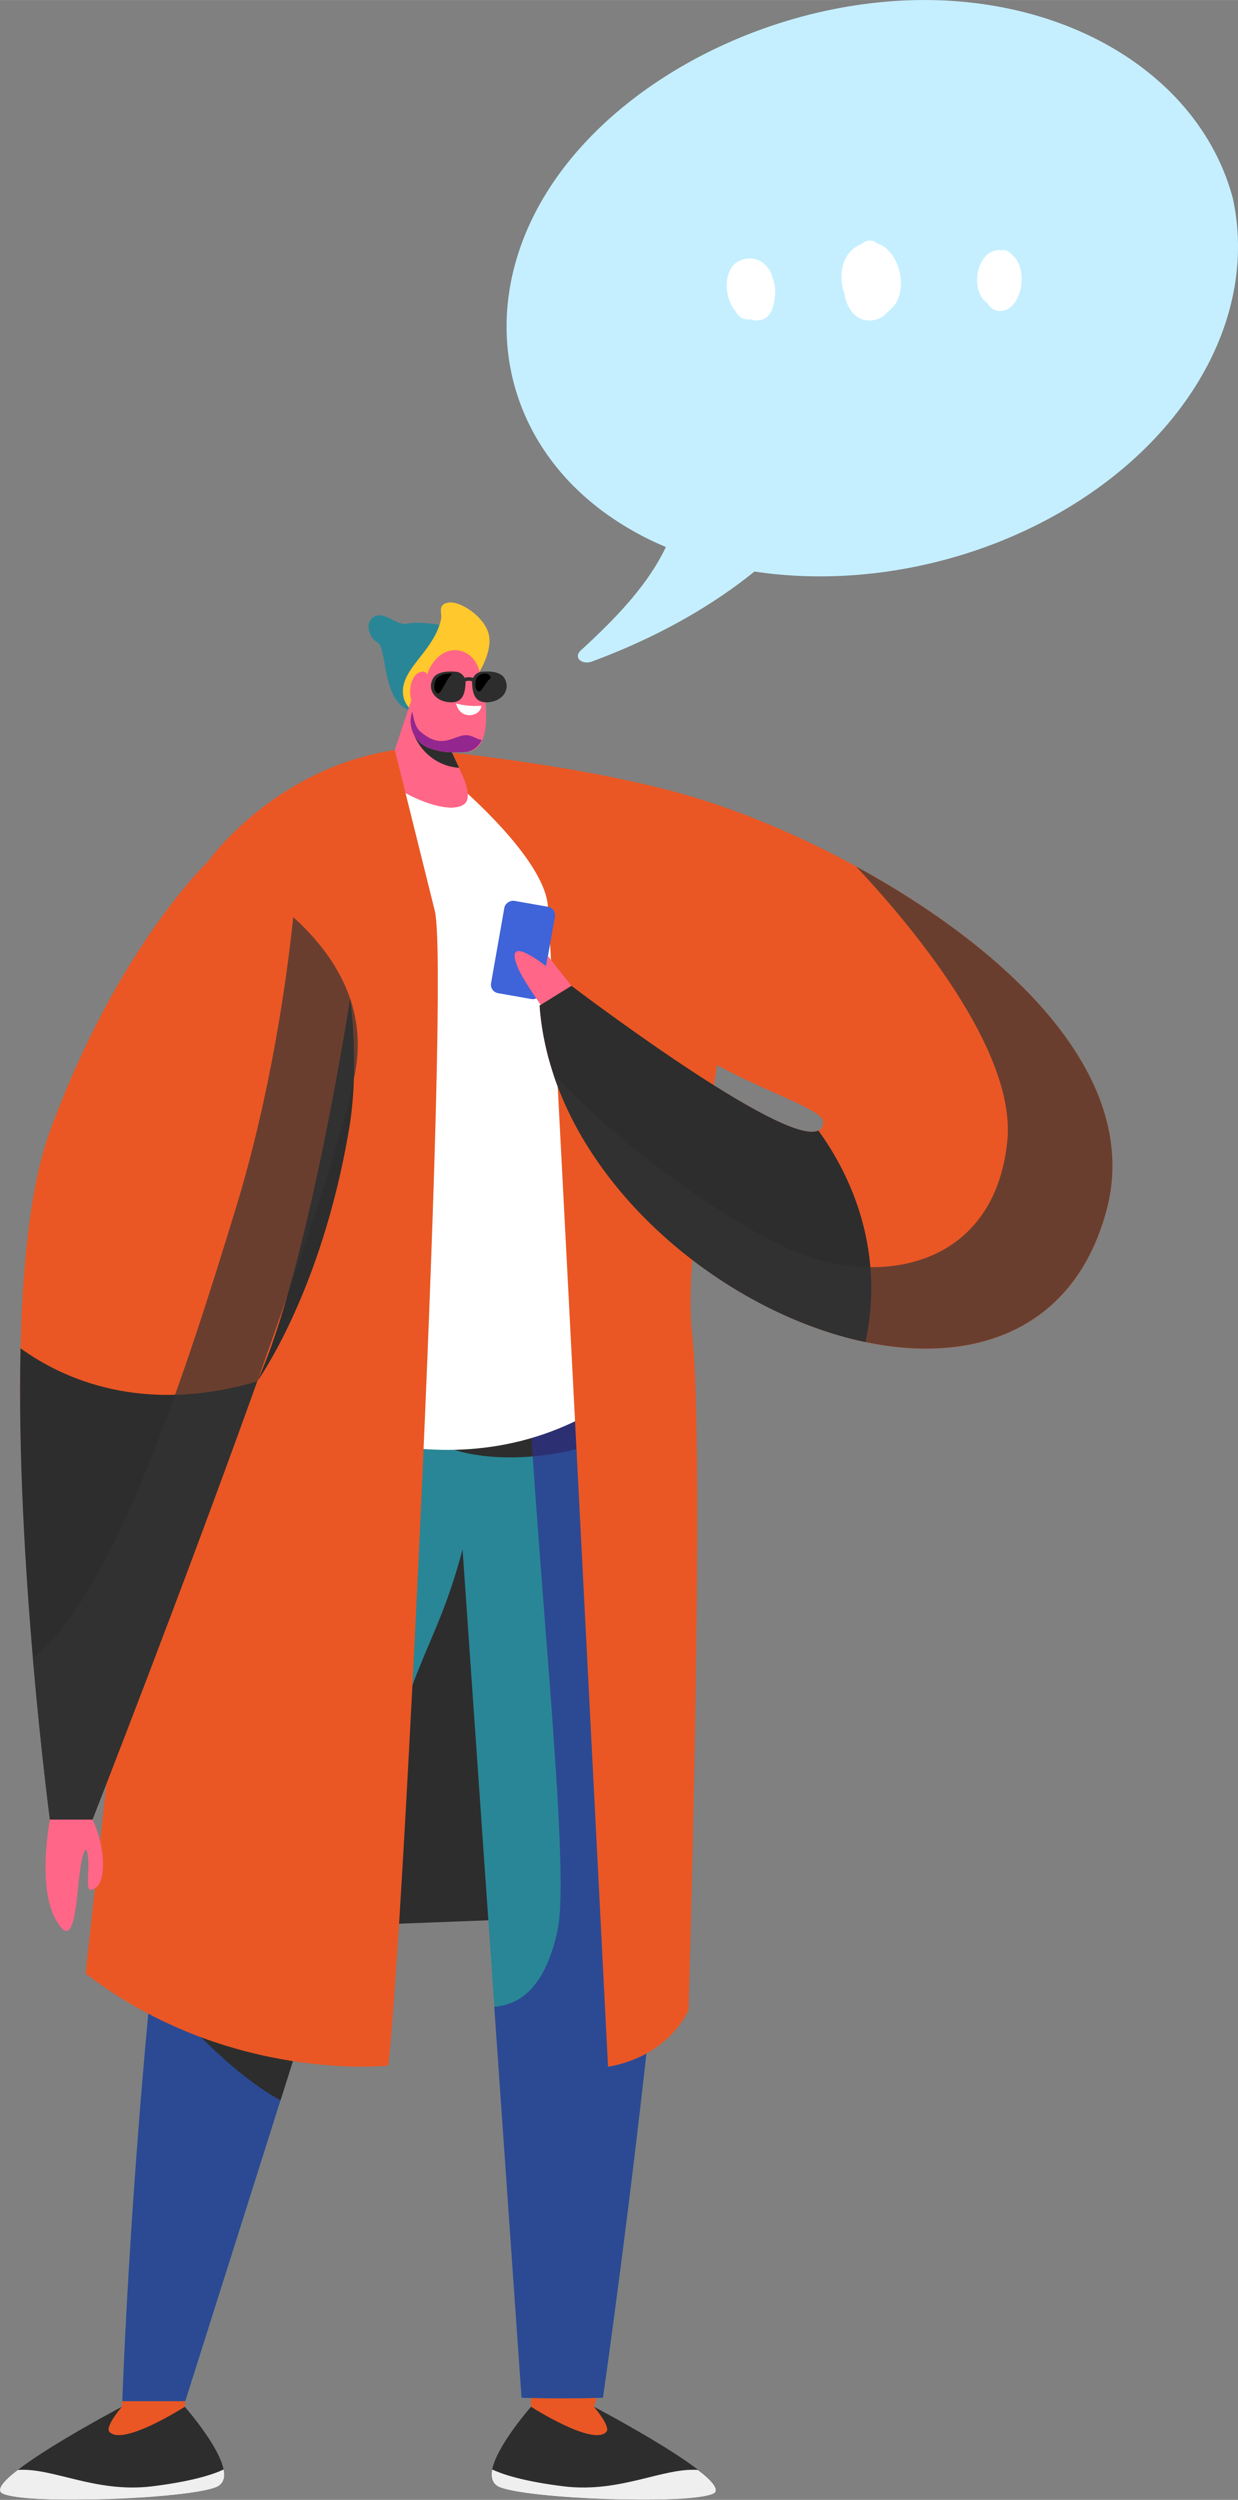 <svg xmlns="http://www.w3.org/2000/svg" width="535.2" height="1080" viewBox="0.017 -0.01 535.237 1080.038" style=""><rect x="0.017" y="-0.01" width="535.237" height="1080.038" fill="#808080" stroke="none"/><g><title>sm3_226462694</title><g data-name="Layer 2" style="isolation:isolate"><path fill="#2d2d2d" d="M101.6 833.8l178.2-6.8-69.6-230.3-108.6 237.1z"></path><path d="M188 324s16.2 3.8 22.2 6.5-1.9 24-1.9 24-24.8-14-20.3-30.5z" fill="#ea5724"></path><path d="M191.7 270.2s-10.8-2-15.4-.8-9.7-5.3-14.2-3.2-3 9.1 1.2 11.4 1.7 25.6 14 29.3 24.1-28.6 14.4-36.7z" fill="#298696"></path><path d="M206.7 291.2s6.5-9.7 4.6-17.3-12.4-14.4-17.4-13.6-2.6 4.7-3.2 7.2c-2.9 13.4-16.3 20.6-16.5 31s13.4 13.8 17.7 11.1 14.8-18.4 14.8-18.4z" fill="#ffc82c"></path><path fill="#ea5724" d="M229.6 1039.8v-11l30.1 2.1-2.9 8.9h-27.2z"></path><path d="M52.7 1039.8s-8.5 5-10.5 9.9 6.3 7.9 18.8 3.8a38.3 38.3 0 0 0 18.9-13.7z" fill="#ea5724"></path><path d="M79.9 1039.8s25.8 29.2 13.9 34.6-81.8 7.9-92.5 3 51.4-37.6 51.4-37.6-7.4 8.6-5.4 10.8c5.6 6.5 32.6-10.8 32.6-10.8z" fill="#2d2d2d"></path><path d="M7.7 1067.1c15.2-1.1 33.4 10 57.9 7.1 17.9-2.2 26.9-5.3 31.1-7.3.7 3.4 0 6.1-2.9 7.5-11.8 5.3-81.8 7.9-92.5 3-3.3-1.4.1-5.5 6.4-10.3z" fill="#efefef"></path><path d="M256.8 1039.8s11.9 8.4 14.6 16.8-20 5.9-28.8-1.4a52.4 52.4 0 0 1-13-15.4z" fill="#ea5724"></path><path d="M229.6 1039.8s-25.8 29.2-13.9 34.6 81.8 7.9 92.6 3-51.5-37.6-51.5-37.6 7.4 8.6 5.4 10.8c-5.6 6.5-32.6-10.8-32.6-10.8z" fill="#2d2d2d"></path><path d="M301.8 1067.1c-15.2-1.1-33.4 10-57.9 7.1-17.9-2.2-26.8-5.3-31.1-7.3-.6 3.4 0 6.1 2.9 7.5 11.9 5.3 81.8 7.9 92.6 3 3.2-1.4-.2-5.5-6.5-10.3z" fill="#efefef"></path><path d="M268 566.5c-62.6 11.7-126.5 7.7-151.2 5.4-1.6 5.9-3.3 12.1-5.3 18.6-49 158.6-58.6 446.9-58.6 446.9s15.6.6 27.2 0c0 0 74.7-235.8 93.8-296.4 9.1-29 17.5-39.2 26.1-71.6l25.5 366.5s16.3.6 35.2 0c0 0 49.7-344.4 28.7-411.9-5.9-19-13.8-38.8-21.4-57.5z" fill="#298696"></path><path d="M285.6 612.4c-5-15.6-8.2-22.7-14.5-38.2-17.7 1.7-34.3 3.9-36.3 4.9-3.9 1.8-38.2 47.3-38.2 47.3s35.8 13.3 89-14z" fill="#2d2d2d"></path><path d="M289.4 624c-5.9-19-13.8-38.8-21.4-57.5-13.7 2.6-27.5 4.4-40.9 5.6 4 97.6 19.9 234 14 261.7s-18.7 32.5-27.4 33.2l11.8 168.9s16.3.6 35.2 0c0 0 49.7-344.4 28.7-411.9z" fill="#2e3192" opacity=".7"></path><path d="M278.9 593.9c.2-41.2 23.6-147 23.6-147s31.2-74.4 23.3-90.9c-50.1-19.3-177.4-52.7-238.8 20.8-14.8 17.8 27.8 61.8 33.4 94.9 0 0 7 53.2-13.1 129.5 27.8 17.5 105.8 50.1 171.6-7.3z" fill="#fff"></path><path d="M192.9 324.9s102.2 10.2 136.5 31.7c0 0-36 170.1-30.2 219.2s-1.5 292.6-1.5 292.6-8.1 19.9-34.8 24.5c0 0-24.6-483.7-26-501.4-1.7-22.4-43.9-56.7-43.9-56.7z" fill="#ea5724"></path><path d="M178.2 301.6L167 335.1c-.1 4.9 26.1 18.3 33.8 12.2 2.3-1.8 1.6-6.5-.5-11.5l-12.6-27.5z" fill="#ff6687"></path><path d="M178.2 301.6L167 335.1c-.1 4.9 26.1 18.3 33.8 12.2 2.3-1.8 1.6-6.5-.5-11.5l-12.6-27.5z" fill="#ff6687"></path><path d="M190.2 313.8l-12.7-2.3a23.1 23.1 0 0 0 8 14.9 22.3 22.3 0 0 0 13 5.3z" fill="#2d2d2d"></path><path d="M71 804.9c-14.4 121.9-18.1 232.5-18.1 232.5s15.6.6 27.2 0c0 0 35.5-112 63.8-201.5z" fill="#2e3192" opacity=".7"></path><path d="M80.1 872.9s20.4 23.2 41.2 34.5c2.4-7.5 4.8-15.2 7.2-22.8z" fill="#2d2d2d"></path><path d="M185.6 289.1l-7.5 18.8a12.4 12.4 0 0 0 7.8 15.4c5.1 1.7 8.4 1.9 15 1.6s8.7-5.4 9.2-12.6a67 67 0 0 0-2.9-22.8c-3.2-10.5-15.8-12.3-21.6-.4z" fill="#ff6687"></path><path d="M185.2 298.7a16.1 16.1 0 0 1-.1-3.8c.2-2.3-.2-5.9-3.8-4.4-5.3 2.2-5.4 14.9.4 16.3s4-5 3.5-8.1z" fill="#ff6687"></path><path d="M197.2 303.9a33.6 33.6 0 0 0 11 1 4.5 4.5 0 0 1-2.7 3.5c-2.6 1.3-7.1.6-8.3-4.5z" fill="#fff"></path><path d="M203.1 317.8c-6.1-1.6-11.3 7.4-21.7-2.1-1.9-1.8-2.7-5.8-3.1-8.2l-.2.4a12.4 12.4 0 0 0 7.8 15.4c5.1 1.7 8.4 1.9 15 1.6a8.6 8.6 0 0 0 7.4-5.3c-1.1.1-3.3-1.3-5.2-1.8z" fill="#93278f" style="mix-blend-mode:multiply"></path><rect x="205.8" y="399" width="40.5" height="22.2" rx="3.7" transform="rotate(-80 226.264 410.205)" fill="#3f63d8"></rect><path fill="#ea5724" d="M52.7 1039.8l.2-2.4h27.2l-.2 2.4H52.7z"></path><path d="M170.7 324s10.7 42.8 17.3 69.5-13.5 442.1-20.1 498.9c0 0-69.1 7.7-130.9-39.8l53-480.5s28.3-40.1 80.7-48.1z" fill="#ea5724"></path><path d="M233.8 434.1s-7.9-11-10-16.3c-6.3-15.3 12.3-.4 12.3-.4l.7-4.5 10.3 13z" fill="#ff6687"></path><path d="M307.7 346.9c68.8 22.3 193 94.4 170.6 176.4-33.9 124.3-236.3 33.3-245-88.9l13.8-8.5s108.8 82.7 108.8 58.7c0-8.5-66.8-23.6-74-52.2-9.4-36.7 8.4-91.1 25.8-85.5z" fill="#ea5724"></path><path d="M90 372.1s-39.4 37.4-68.4 116.6 0 297.4 0 297.4H40s104.6-266.6 113.9-324.7S90 372.1 90 372.1z" fill="#ea5724"></path><path d="M21.6 786.1s-5.5 28 2.2 42.6 8.9-3.2 10.2-15.5 3.2-17.6 4-11.3-1 14.6 1.1 14.5c7.1-.1 7.1-17.6.9-30.3s-18.4 0-18.4 0z" fill="#ff6687"></path><path d="M8.9 582.5C6.8 675 21.6 786.1 21.6 786.1H40s38.8-98.9 71.2-189.3c-49.5 14.5-83.9-1-102.3-14.3z" fill="#2d2d2d"></path><path d="M353.8 488.4c-14.8 7.4-106.7-62.5-106.7-62.5l-13.8 8.5c5.1 71.2 75.9 131.8 140.9 145.4 9.2-42.9-9.1-76-20.4-91.4z" fill="#2d2d2d"></path><g fill="#2d2d2d"><path d="M204.1 294.9a4.7 4.7 0 0 1 4.1-4.7c3.5-.3 8.2-.1 9.9 2.8 2.8 4.7-.7 10.2-7.6 10.4-5.3.1-6.2-4-6.4-8.5z"></path><path d="M201.3 294.9a4.6 4.6 0 0 0-4.1-4.7c-3.5-.3-8.2-.1-9.9 2.8-2.8 4.7.7 10.2 7.6 10.4 5.3.1 6.2-4 6.4-8.5z"></path></g><path d="M192.3 291.2s-3.7.8-4.3 3.6.1 4.3 1.3 4.8 4.2-6.9 5.6-7.8-.6-1-2.6-.6z"></path><path d="M209.3 291a3.9 3.9 0 0 0-3.6 2.9c-.6 2.8.2 4.3 1.3 4.8s3.2-4.3 4.6-5.2-.4-2.8-2.3-2.5z"></path><path d="M200.3 294.7l-.7-1.4c.1-.1 3.4-1.7 5.9.1l-1 1.2c-1.6-1.2-4.2.1-4.2.1z" fill="#2d2d2d"></path><path d="M151.4 431.4s-18.2 117.5-40.2 165.4c0 0 27.7-38 39.7-108.8 4.7-27.3.5-56.6.5-56.6z" fill="#2d2d2d"></path><g opacity=".7"><path d="M370.1 374.3c23.3 24.8 69.5 79.4 65.4 118.8-5.4 52.5-51.7 62.6-88.8 48.7-30.6-11.5-81.1-48.9-107.6-78.1 34.9 106.3 208 173.7 239.2 59.6 16.5-60.3-46.4-115.3-108.2-149z" fill="#333"></path></g><g opacity=".7"><path d="M126.8 396.2c-2.6 24.9-9.4 75.8-25.2 127-19.5 63.6-51.4 165.2-87.4 193.1 3.5 40.7 7.4 69.8 7.4 69.8H40s104.6-266.6 113.9-324.7c4.5-28.3-10.5-50.2-27.1-65.2z" fill="#333"></path></g><g><path d="M533 85.6C518.9 32.8 461.2-3.1 390.7.2c-59.8 2.8-119.9 33.3-150.4 77-35.9 51.3-25.6 113.2 25.2 147.1a130.1 130.1 0 0 0 22.4 12c-7.7 16.3-21.6 30.8-36.8 44.7-3.3 3.1.5 6.3 4.8 4.8 25.9-9.6 50-22.5 70.3-38.9 35.8 5.4 75.3.3 111-15 68.5-29.4 108.2-89.4 95.8-146.3z" fill="#c5efff"></path><g fill="#fff"><path d="M334 119.9a17.2 17.2 0 0 0-.9-2.5 12.4 12.4 0 0 0-3.5-4.1 10.1 10.1 0 0 0-12 .7c-4.4 4.5-4.1 12.1-1.6 17.2a10.2 10.2 0 0 0 1.9 3 6.7 6.7 0 0 0 2.2 2.8 6.4 6.4 0 0 0 4.6.9 4.1 4.1 0 0 0 1.9.5c5.2.3 7.4-3.5 8.1-8.1a17.7 17.7 0 0 0-.7-10.4z"></path><path d="M379.2 105.1l-.6-.5a5 5 0 0 0-5 0l-1.3.9-1.1.5c-7.5 3.8-8.8 13.5-6.1 20.9.9 6.5 5.5 12.9 13 11.3a10.2 10.2 0 0 0 5.9-3.7c9.9-6.9 5.4-26.3-4.8-29.4z"></path><path d="M437.2 109.7l-.2-.2a4.1 4.1 0 0 0-4-1.4c-10.6-1.2-14.1 17.1-6.3 22.7 1.4 2.1 3.4 3.7 6.1 3.5 6-.3 8.8-8 8.9-13.1s-1.3-8.9-4.5-11.5z"></path></g></g></g></g></svg>